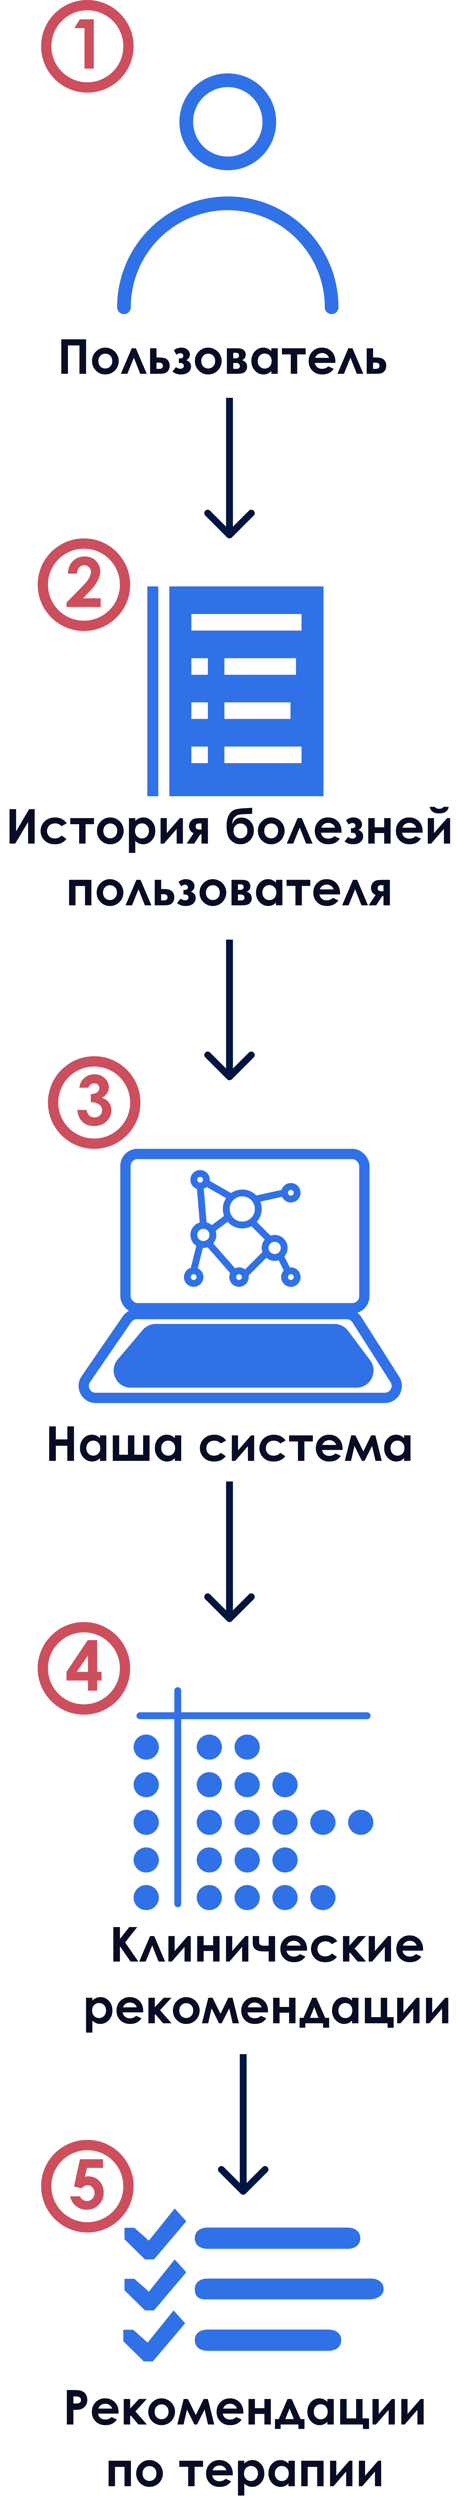 <svg width="134" height="729" viewBox="0 0 134 729" fill="none" xmlns="http://www.w3.org/2000/svg">
<rect x="36.622" y="336.5" width="69.748" height="44.983" rx="3.5" stroke="#3071E7" stroke-width="3"/>
<path d="M42.407 388.491C43.167 387.595 44.282 387.078 45.457 387.078H97.621C98.879 387.078 100.065 387.671 100.82 388.677L107.256 397.251C109.235 399.888 107.353 403.652 104.056 403.652H38.182C34.774 403.652 32.927 399.663 35.132 397.064L42.407 388.491Z" fill="#3071E7" stroke="#3071E7" stroke-width="2"/>
<path d="M37.068 384.709C37.721 383.76 38.799 383.193 39.95 383.193H101.224C102.42 383.193 103.534 383.805 104.177 384.814L115.276 402.257C116.759 404.587 115.085 407.636 112.324 407.636H27.945C25.126 407.636 23.463 404.473 25.062 402.151L37.068 384.709Z" stroke="#3071E7" stroke-width="3"/>
<path d="M58.371 372.406C58.371 373.421 57.548 374.244 56.533 374.244C55.519 374.244 54.696 373.421 54.696 372.406C54.696 371.391 55.519 370.568 56.533 370.568C57.548 370.568 58.371 371.391 58.371 372.406Z" stroke="#3071E7" stroke-width="2"/>
<circle cx="69.776" cy="372.406" r="1.838" stroke="#3071E7" stroke-width="2"/>
<circle cx="84.91" cy="372.406" r="1.838" stroke="#3071E7" stroke-width="2"/>
<path d="M60.263 344.029C60.263 345.044 59.44 345.867 58.425 345.867C57.41 345.867 56.588 345.044 56.588 344.029C56.588 343.014 57.41 342.191 58.425 342.191C59.44 342.191 60.263 343.014 60.263 344.029Z" stroke="#3071E7" stroke-width="2"/>
<path d="M86.748 347.813C86.748 348.828 85.925 349.65 84.91 349.65C83.895 349.65 83.073 348.828 83.073 347.813C83.073 346.798 83.895 345.975 84.91 345.975C85.925 345.975 86.748 346.798 86.748 347.813Z" stroke="#3071E7" stroke-width="2"/>
<path d="M62.155 360.109C62.155 361.647 60.909 362.893 59.371 362.893C57.834 362.893 56.588 361.647 56.588 360.109C56.588 358.572 57.834 357.326 59.371 357.326C60.909 357.326 62.155 358.572 62.155 360.109Z" stroke="#3071E7" stroke-width="2"/>
<circle cx="80.181" cy="363.893" r="2.784" stroke="#3071E7" stroke-width="2"/>
<path d="M75.397 352.542C75.397 355.124 73.304 357.217 70.722 357.217C68.14 357.217 66.047 355.124 66.047 352.542C66.047 349.96 68.14 347.867 70.722 347.867C73.304 347.867 75.397 349.96 75.397 352.542Z" stroke="#3071E7" stroke-width="2"/>
<path d="M83.019 347.813L74.505 349.704M73.56 356.326L78.289 361.055M82.073 366.731L83.965 370.514M71.668 371.46L77.343 365.785M56.533 370.514L58.425 362.947M61.263 362.947L67.884 370.514M58.425 345.921L59.371 357.272M62.209 358.217L65.992 355.38M60.317 344.975L66.938 348.759" stroke="#3071E7" stroke-width="2" stroke-linecap="round"/>
<path d="M25.799 317.18H23.172C23.309 316.118 23.689 315.266 24.314 314.621C25.187 313.723 26.284 313.273 27.605 313.273C28.784 313.273 29.77 313.648 30.564 314.396C31.365 315.145 31.766 316.034 31.766 317.062C31.766 317.701 31.59 318.283 31.238 318.811C30.893 319.338 30.389 319.764 29.725 320.09C30.597 320.35 31.277 320.806 31.766 321.457C32.26 322.102 32.508 322.863 32.508 323.742C32.508 325.031 32.033 326.125 31.082 327.023C30.131 327.915 28.921 328.361 27.449 328.361C26.056 328.361 24.92 327.941 24.041 327.102C23.162 326.255 22.68 325.106 22.596 323.654H25.301C25.418 324.396 25.675 324.95 26.072 325.314C26.476 325.673 26.984 325.852 27.596 325.852C28.234 325.852 28.761 325.646 29.178 325.236C29.601 324.826 29.812 324.325 29.812 323.732C29.812 323.081 29.529 322.531 28.963 322.082C28.396 321.633 27.579 321.402 26.512 321.389V319.045C27.169 318.993 27.658 318.892 27.977 318.742C28.302 318.586 28.553 318.374 28.729 318.107C28.911 317.84 29.002 317.557 29.002 317.258C29.002 316.867 28.865 316.545 28.592 316.291C28.318 316.031 27.96 315.9 27.518 315.9C27.127 315.9 26.772 316.021 26.453 316.262C26.134 316.496 25.916 316.802 25.799 317.18Z" fill="#CD4E5C"/>
<circle cx="27.5" cy="321.5" r="12" stroke="#CD4E5C" stroke-width="3"/>
<path d="M14.356 415.944H16.298V419.738H19.661V415.944H21.596V426H19.661V421.591H16.298V426H14.356V415.944ZM29.184 418.562H31.043V426H29.184V425.214C28.819 425.56 28.452 425.811 28.083 425.966C27.718 426.116 27.322 426.191 26.894 426.191C25.932 426.191 25.1 425.82 24.398 425.077C23.697 424.33 23.346 423.402 23.346 422.295C23.346 421.146 23.685 420.205 24.364 419.472C25.043 418.738 25.868 418.371 26.839 418.371C27.285 418.371 27.705 418.455 28.097 418.624C28.489 418.793 28.851 419.046 29.184 419.383V418.562ZM27.222 420.094C26.643 420.094 26.162 420.299 25.779 420.709C25.396 421.115 25.205 421.636 25.205 422.274C25.205 422.917 25.399 423.446 25.786 423.86C26.178 424.275 26.659 424.482 27.229 424.482C27.816 424.482 28.304 424.28 28.691 423.874C29.079 423.464 29.273 422.928 29.273 422.268C29.273 421.62 29.079 421.096 28.691 420.695C28.304 420.294 27.814 420.094 27.222 420.094ZM43.655 426H32.923V418.562H34.796V424.209H37.352V418.562H39.226V424.209H41.789V418.562H43.655V426ZM51.045 418.562H52.904V426H51.045V425.214C50.68 425.56 50.313 425.811 49.944 425.966C49.58 426.116 49.183 426.191 48.755 426.191C47.793 426.191 46.962 425.82 46.26 425.077C45.558 424.33 45.207 423.402 45.207 422.295C45.207 421.146 45.547 420.205 46.226 419.472C46.905 418.738 47.73 418.371 48.7 418.371C49.147 418.371 49.566 418.455 49.958 418.624C50.35 418.793 50.712 419.046 51.045 419.383V418.562ZM49.083 420.094C48.504 420.094 48.023 420.299 47.641 420.709C47.258 421.115 47.066 421.636 47.066 422.274C47.066 422.917 47.26 423.446 47.648 423.86C48.039 424.275 48.52 424.482 49.09 424.482C49.678 424.482 50.165 424.28 50.553 423.874C50.94 423.464 51.134 422.928 51.134 422.268C51.134 421.62 50.94 421.096 50.553 420.695C50.165 420.294 49.675 420.094 49.083 420.094ZM65.995 420.066L64.443 420.921C64.152 420.616 63.862 420.404 63.575 420.285C63.293 420.167 62.96 420.107 62.577 420.107C61.88 420.107 61.315 420.317 60.882 420.736C60.453 421.151 60.239 421.684 60.239 422.336C60.239 422.969 60.447 423.487 60.861 423.888C61.276 424.289 61.821 424.489 62.495 424.489C63.329 424.489 63.978 424.204 64.443 423.635L65.913 424.64C65.116 425.674 63.99 426.191 62.536 426.191C61.228 426.191 60.203 425.804 59.46 425.029C58.722 424.255 58.352 423.348 58.352 422.309C58.352 421.589 58.533 420.925 58.893 420.319C59.253 419.713 59.754 419.237 60.397 418.891C61.044 418.544 61.766 418.371 62.563 418.371C63.302 418.371 63.965 418.519 64.553 418.815C65.141 419.107 65.621 419.524 65.995 420.066ZM68.668 426H67.677V418.562H69.495V422.931L73.303 418.562H74.198V426H72.38V421.721L68.668 426ZM83.372 420.066L81.82 420.921C81.529 420.616 81.239 420.404 80.952 420.285C80.67 420.167 80.337 420.107 79.954 420.107C79.257 420.107 78.692 420.317 78.259 420.736C77.83 421.151 77.616 421.684 77.616 422.336C77.616 422.969 77.824 423.487 78.238 423.888C78.653 424.289 79.198 424.489 79.872 424.489C80.706 424.489 81.356 424.204 81.82 423.635L83.29 424.64C82.493 425.674 81.367 426.191 79.913 426.191C78.605 426.191 77.58 425.804 76.837 425.029C76.099 424.255 75.73 423.348 75.73 422.309C75.73 421.589 75.909 420.925 76.269 420.319C76.63 419.713 77.131 419.237 77.773 418.891C78.421 418.544 79.143 418.371 79.94 418.371C80.679 418.371 81.342 418.519 81.93 418.815C82.518 419.107 82.998 419.524 83.372 420.066ZM84.397 418.562H91.329V420.34H88.861V426H86.988V420.34H84.397V418.562ZM100.004 422.821H94.009C94.095 423.35 94.326 423.771 94.699 424.086C95.078 424.396 95.558 424.551 96.142 424.551C96.839 424.551 97.438 424.307 97.939 423.819L99.512 424.558C99.12 425.114 98.65 425.526 98.103 425.795C97.557 426.059 96.907 426.191 96.155 426.191C94.989 426.191 94.038 425.825 93.305 425.091C92.571 424.353 92.204 423.43 92.204 422.322C92.204 421.188 92.569 420.246 93.298 419.499C94.032 418.747 94.95 418.371 96.053 418.371C97.224 418.371 98.176 418.747 98.91 419.499C99.644 420.246 100.011 421.235 100.011 422.466L100.004 422.821ZM98.131 421.352C98.008 420.937 97.764 420.6 97.399 420.34C97.039 420.08 96.62 419.95 96.142 419.95C95.622 419.95 95.166 420.096 94.774 420.388C94.528 420.57 94.3 420.891 94.091 421.352H98.131ZM106.074 423.252L108.357 418.562H109.588L111.447 426H109.622L108.631 421.639L106.416 426H105.65L103.483 421.639L102.485 426H100.667L102.526 418.562H103.757L106.074 423.252ZM117.982 418.562H119.842V426H117.982V425.214C117.618 425.56 117.251 425.811 116.882 425.966C116.517 426.116 116.121 426.191 115.692 426.191C114.731 426.191 113.899 425.82 113.197 425.077C112.495 424.33 112.145 423.402 112.145 422.295C112.145 421.146 112.484 420.205 113.163 419.472C113.842 418.738 114.667 418.371 115.638 418.371C116.084 418.371 116.504 418.455 116.896 418.624C117.287 418.793 117.65 419.046 117.982 419.383V418.562ZM116.021 420.094C115.442 420.094 114.961 420.299 114.578 420.709C114.195 421.115 114.004 421.636 114.004 422.274C114.004 422.917 114.198 423.446 114.585 423.86C114.977 424.275 115.458 424.482 116.027 424.482C116.615 424.482 117.103 424.28 117.49 423.874C117.878 423.464 118.071 422.928 118.071 422.268C118.071 421.62 117.878 421.096 117.49 420.695C117.103 420.294 116.613 420.094 116.021 420.094Z" fill="#080C25"/>
<path d="M43 171H46.216V232.189H43V171ZM49.432 232.189V171H94.454V232.189H49.432ZM55.864 179.051V183.882H88.023V179.051H55.864ZM55.864 191.933V196.764H60.688V191.933H55.864ZM65.511 191.933V196.764H86.415V191.933H65.511ZM55.864 204.815V209.646H60.688V204.815H55.864ZM65.511 204.815V209.646H84.807V204.815H65.511ZM55.864 217.697V222.528H60.688V217.697H55.864ZM65.511 217.697V222.528H88.023V217.697H65.511Z" fill="#3071E7"/>
<path d="M22.486 167.264H19.82C19.892 165.714 20.377 164.497 21.275 163.611C22.18 162.719 23.339 162.273 24.752 162.273C25.624 162.273 26.393 162.459 27.057 162.83C27.727 163.195 28.261 163.725 28.658 164.422C29.062 165.112 29.264 165.815 29.264 166.531C29.264 167.384 29.02 168.302 28.531 169.285C28.049 170.268 27.164 171.43 25.875 172.771L24.264 174.471H29.381V177H19.43V175.691L23.873 171.16C24.947 170.073 25.66 169.201 26.012 168.543C26.37 167.879 26.549 167.28 26.549 166.746C26.549 166.193 26.363 165.737 25.992 165.379C25.628 165.014 25.156 164.832 24.576 164.832C23.99 164.832 23.502 165.05 23.111 165.486C22.721 165.923 22.512 166.515 22.486 167.264Z" fill="#CD4E5C"/>
<circle cx="24.5" cy="170.5" r="12" stroke="#CD4E5C" stroke-width="3"/>
<path d="M10.118 235.944V246H8.204V239.704L4.451 246H2.783V235.944H4.697V242.445L8.505 235.944H10.118ZM19.49 240.066L17.939 240.921C17.647 240.616 17.357 240.404 17.07 240.285C16.788 240.167 16.455 240.107 16.072 240.107C15.375 240.107 14.81 240.317 14.377 240.736C13.949 241.151 13.734 241.684 13.734 242.336C13.734 242.969 13.942 243.487 14.356 243.888C14.771 244.289 15.316 244.489 15.99 244.489C16.824 244.489 17.474 244.204 17.939 243.635L19.408 244.64C18.611 245.674 17.485 246.191 16.031 246.191C14.723 246.191 13.698 245.804 12.955 245.029C12.217 244.255 11.848 243.348 11.848 242.309C11.848 241.589 12.028 240.925 12.388 240.319C12.748 239.713 13.249 239.237 13.892 238.891C14.539 238.544 15.261 238.371 16.059 238.371C16.797 238.371 17.46 238.519 18.048 238.815C18.636 239.107 19.116 239.524 19.49 240.066ZM20.516 238.562H27.447V240.34H24.98V246H23.106V240.34H20.516V238.562ZM32.164 238.371C32.866 238.371 33.524 238.547 34.14 238.897C34.759 239.248 35.242 239.725 35.589 240.326C35.935 240.928 36.108 241.577 36.108 242.274C36.108 242.976 35.933 243.632 35.582 244.243C35.236 244.854 34.762 245.332 34.16 245.679C33.559 246.021 32.895 246.191 32.171 246.191C31.105 246.191 30.193 245.813 29.436 245.057C28.685 244.296 28.309 243.373 28.309 242.288C28.309 241.126 28.735 240.158 29.587 239.383C30.334 238.708 31.193 238.371 32.164 238.371ZM32.191 240.128C31.613 240.128 31.13 240.331 30.742 240.736C30.359 241.137 30.168 241.652 30.168 242.281C30.168 242.928 30.357 243.452 30.735 243.854C31.118 244.255 31.601 244.455 32.185 244.455C32.768 244.455 33.253 244.252 33.641 243.847C34.028 243.441 34.222 242.919 34.222 242.281C34.222 241.643 34.03 241.126 33.648 240.729C33.269 240.328 32.784 240.128 32.191 240.128ZM39.492 238.562V239.383C39.829 239.046 40.194 238.793 40.586 238.624C40.978 238.455 41.397 238.371 41.844 238.371C42.815 238.371 43.639 238.738 44.318 239.472C44.997 240.205 45.337 241.146 45.337 242.295C45.337 243.402 44.986 244.33 44.284 245.077C43.582 245.82 42.751 246.191 41.789 246.191C41.361 246.191 40.962 246.116 40.593 245.966C40.224 245.811 39.857 245.56 39.492 245.214V248.721H37.64V238.562H39.492ZM41.454 240.094C40.866 240.094 40.379 240.294 39.991 240.695C39.604 241.096 39.41 241.62 39.41 242.268C39.41 242.928 39.604 243.464 39.991 243.874C40.379 244.28 40.866 244.482 41.454 244.482C42.024 244.482 42.502 244.275 42.89 243.86C43.282 243.446 43.477 242.917 43.477 242.274C43.477 241.636 43.286 241.115 42.903 240.709C42.52 240.299 42.037 240.094 41.454 240.094ZM47.866 246H46.875V238.562H48.693V242.931L52.501 238.562H53.397V246H51.578V241.721L47.866 246ZM56.555 242.951C56.154 242.819 55.823 242.571 55.563 242.206C55.308 241.837 55.181 241.422 55.181 240.962C55.181 240.41 55.338 239.927 55.652 239.513C55.967 239.098 56.34 238.836 56.773 238.727C57.211 238.617 57.892 238.562 58.817 238.562H60.704V246H58.831V243.307H58.469L56.698 246H54.49L56.555 242.951ZM58.831 241.905V240.121H58.182C57.475 240.121 57.122 240.417 57.122 241.01C57.122 241.607 57.516 241.905 58.305 241.905H58.831ZM73.624 235.534V237.298C73.091 237.357 72.574 237.389 72.072 237.394C71.161 237.403 70.475 237.444 70.015 237.517C69.554 237.585 69.149 237.749 68.798 238.009C68.447 238.264 68.199 238.56 68.053 238.897C67.907 239.23 67.818 239.711 67.786 240.34C68.324 239.05 69.247 238.405 70.555 238.405C71.516 238.405 72.348 238.758 73.05 239.465C73.756 240.167 74.109 241.074 74.109 242.186C74.109 243.334 73.731 244.289 72.975 245.05C72.218 245.811 71.284 246.191 70.172 246.191C69.265 246.191 68.465 245.913 67.772 245.357C67.084 244.801 66.642 244.141 66.446 243.375C66.25 242.605 66.152 241.785 66.152 240.914C66.152 239.798 66.291 238.891 66.569 238.193C66.847 237.492 67.212 236.965 67.663 236.614C68.119 236.263 68.645 236.029 69.242 235.91C69.839 235.792 70.716 235.707 71.874 235.657C72.658 235.621 73.241 235.58 73.624 235.534ZM72.223 242.281C72.223 241.661 72.036 241.149 71.662 240.743C71.293 240.333 70.803 240.128 70.192 240.128C69.609 240.128 69.126 240.333 68.743 240.743C68.36 241.153 68.169 241.666 68.169 242.281C68.169 242.928 68.358 243.452 68.736 243.854C69.119 244.25 69.602 244.448 70.186 244.448C70.76 244.448 71.243 244.25 71.635 243.854C72.027 243.452 72.223 242.928 72.223 242.281ZM79.141 238.371C79.842 238.371 80.501 238.547 81.116 238.897C81.736 239.248 82.219 239.725 82.565 240.326C82.912 240.928 83.085 241.577 83.085 242.274C83.085 242.976 82.909 243.632 82.559 244.243C82.212 244.854 81.738 245.332 81.137 245.679C80.535 246.021 79.872 246.191 79.147 246.191C78.081 246.191 77.17 245.813 76.413 245.057C75.661 244.296 75.285 243.373 75.285 242.288C75.285 241.126 75.711 240.158 76.564 239.383C77.311 238.708 78.17 238.371 79.141 238.371ZM79.168 240.128C78.589 240.128 78.106 240.331 77.719 240.736C77.336 241.137 77.144 241.652 77.144 242.281C77.144 242.928 77.334 243.452 77.712 243.854C78.095 244.255 78.578 244.455 79.161 244.455C79.745 244.455 80.23 244.252 80.617 243.847C81.005 243.441 81.198 242.919 81.198 242.281C81.198 241.643 81.007 241.126 80.624 240.729C80.246 240.328 79.76 240.128 79.168 240.128ZM91.261 246H89.36L87.501 241.304L85.607 246H83.714L86.886 238.562H88.089L91.261 246ZM99.696 242.821H93.701C93.788 243.35 94.018 243.771 94.392 244.086C94.77 244.396 95.251 244.551 95.834 244.551C96.531 244.551 97.13 244.307 97.632 243.819L99.204 244.558C98.812 245.114 98.343 245.526 97.796 245.795C97.249 246.059 96.6 246.191 95.848 246.191C94.681 246.191 93.731 245.825 92.997 245.091C92.263 244.353 91.897 243.43 91.897 242.322C91.897 241.188 92.261 240.246 92.99 239.499C93.724 238.747 94.642 238.371 95.745 238.371C96.916 238.371 97.869 238.747 98.603 239.499C99.336 240.246 99.703 241.235 99.703 242.466L99.696 242.821ZM97.823 241.352C97.7 240.937 97.456 240.6 97.092 240.34C96.732 240.08 96.312 239.95 95.834 239.95C95.314 239.95 94.859 240.096 94.467 240.388C94.221 240.57 93.993 240.891 93.783 241.352H97.823ZM102.458 242.849V241.516H102.827C103.078 241.516 103.297 241.456 103.483 241.338C103.67 241.219 103.764 241.028 103.764 240.764C103.764 240.536 103.679 240.349 103.511 240.203C103.347 240.053 103.144 239.978 102.902 239.978C102.597 239.978 102.214 240.126 101.754 240.422L101.016 239.137C101.658 238.626 102.374 238.371 103.162 238.371C103.887 238.371 104.486 238.56 104.96 238.938C105.438 239.312 105.678 239.818 105.678 240.456C105.678 241.103 105.331 241.627 104.639 242.028C105.564 242.37 106.026 242.988 106.026 243.881C106.026 244.546 105.767 245.098 105.247 245.535C104.728 245.973 104.01 246.191 103.094 246.191C102.087 246.191 101.255 245.909 100.599 245.344L101.631 244.045C102.073 244.373 102.492 244.537 102.889 244.537C103.208 244.537 103.461 244.462 103.647 244.312C103.834 244.157 103.928 243.958 103.928 243.717C103.928 243.484 103.839 243.282 103.661 243.108C103.488 242.935 103.249 242.849 102.943 242.849H102.458ZM109.383 241.242H112.158V238.562H114.031V246H112.158V242.917H109.383V246H107.51V238.562H109.383V241.242ZM123.376 242.821H117.381C117.467 243.35 117.698 243.771 118.071 244.086C118.45 244.396 118.93 244.551 119.514 244.551C120.211 244.551 120.81 244.307 121.312 243.819L122.884 244.558C122.492 245.114 122.022 245.526 121.476 245.795C120.929 246.059 120.279 246.191 119.527 246.191C118.361 246.191 117.41 245.825 116.677 245.091C115.943 244.353 115.576 243.43 115.576 242.322C115.576 241.188 115.941 240.246 116.67 239.499C117.404 238.747 118.322 238.371 119.425 238.371C120.596 238.371 121.549 238.747 122.282 239.499C123.016 240.246 123.383 241.235 123.383 242.466L123.376 242.821ZM121.503 241.352C121.38 240.937 121.136 240.6 120.771 240.34C120.411 240.08 119.992 239.95 119.514 239.95C118.994 239.95 118.538 240.096 118.146 240.388C117.9 240.57 117.673 240.891 117.463 241.352H121.503ZM125.878 246H124.887V238.562H126.705V242.931L130.513 238.562H131.408V246H129.59V241.721L125.878 246ZM125.434 235.281H126.944C127.063 235.468 127.227 235.609 127.437 235.705C127.651 235.796 127.91 235.842 128.216 235.842C128.526 235.842 128.806 235.787 129.057 235.678C129.221 235.605 129.364 235.473 129.487 235.281H130.998C130.911 235.86 130.633 236.325 130.164 236.676C129.699 237.027 129.048 237.202 128.209 237.202C127.644 237.202 127.17 237.125 126.787 236.97C126.409 236.81 126.104 236.585 125.871 236.293C125.639 236.001 125.493 235.664 125.434 235.281ZM22.04 264H20.167V256.562H26.689V264H24.815V258.36H22.04V264ZM32.075 256.371C32.777 256.371 33.435 256.547 34.051 256.897C34.671 257.248 35.154 257.725 35.5 258.326C35.846 258.928 36.02 259.577 36.02 260.274C36.02 260.976 35.844 261.632 35.493 262.243C35.147 262.854 34.673 263.332 34.071 263.679C33.47 264.021 32.807 264.191 32.082 264.191C31.016 264.191 30.104 263.813 29.348 263.057C28.596 262.296 28.22 261.373 28.22 260.288C28.22 259.126 28.646 258.158 29.498 257.383C30.245 256.708 31.105 256.371 32.075 256.371ZM32.102 258.128C31.524 258.128 31.041 258.331 30.653 258.736C30.27 259.137 30.079 259.652 30.079 260.281C30.079 260.928 30.268 261.452 30.646 261.854C31.029 262.255 31.512 262.455 32.096 262.455C32.679 262.455 33.164 262.252 33.552 261.847C33.939 261.441 34.133 260.919 34.133 260.281C34.133 259.643 33.941 259.126 33.559 258.729C33.18 258.328 32.695 258.128 32.102 258.128ZM44.195 264H42.295L40.435 259.304L38.542 264H36.648L39.82 256.562H41.023L44.195 264ZM47.046 259.242H47.6C48.379 259.242 48.976 259.304 49.391 259.427C49.81 259.545 50.163 259.796 50.45 260.179C50.737 260.562 50.881 261.042 50.881 261.621C50.881 262.195 50.751 262.674 50.491 263.057C50.231 263.435 49.899 263.688 49.493 263.815C49.092 263.938 48.527 264 47.798 264H45.173V256.562H47.046V259.242ZM47.046 262.564H47.613C47.95 262.564 48.194 262.542 48.345 262.496C48.495 262.446 48.627 262.353 48.741 262.216C48.855 262.079 48.912 261.913 48.912 261.717C48.912 261.079 48.547 260.76 47.818 260.76H47.046V262.564ZM53.56 260.849V259.516H53.93C54.18 259.516 54.399 259.456 54.586 259.338C54.773 259.219 54.866 259.028 54.866 258.764C54.866 258.536 54.782 258.349 54.613 258.203C54.449 258.053 54.246 257.978 54.005 257.978C53.7 257.978 53.317 258.126 52.856 258.422L52.118 257.137C52.761 256.626 53.476 256.371 54.265 256.371C54.989 256.371 55.589 256.56 56.062 256.938C56.541 257.312 56.78 257.818 56.78 258.456C56.78 259.103 56.434 259.627 55.741 260.028C56.666 260.37 57.129 260.988 57.129 261.881C57.129 262.546 56.869 263.098 56.35 263.535C55.83 263.973 55.112 264.191 54.196 264.191C53.189 264.191 52.357 263.909 51.701 263.344L52.733 262.045C53.175 262.373 53.595 262.537 53.991 262.537C54.31 262.537 54.563 262.462 54.75 262.312C54.937 262.157 55.03 261.958 55.03 261.717C55.03 261.484 54.941 261.282 54.764 261.108C54.59 260.935 54.351 260.849 54.046 260.849H53.56ZM62.112 256.371C62.814 256.371 63.473 256.547 64.088 256.897C64.708 257.248 65.191 257.725 65.537 258.326C65.883 258.928 66.057 259.577 66.057 260.274C66.057 260.976 65.881 261.632 65.53 262.243C65.184 262.854 64.71 263.332 64.108 263.679C63.507 264.021 62.844 264.191 62.119 264.191C61.053 264.191 60.141 263.813 59.385 263.057C58.633 262.296 58.257 261.373 58.257 260.288C58.257 259.126 58.683 258.158 59.535 257.383C60.283 256.708 61.142 256.371 62.112 256.371ZM62.14 258.128C61.561 258.128 61.078 258.331 60.69 258.736C60.308 259.137 60.116 259.652 60.116 260.281C60.116 260.928 60.305 261.452 60.684 261.854C61.066 262.255 61.55 262.455 62.133 262.455C62.716 262.455 63.202 262.252 63.589 261.847C63.976 261.441 64.17 260.919 64.17 260.281C64.17 259.643 63.978 259.126 63.596 258.729C63.217 258.328 62.732 258.128 62.14 258.128ZM67.588 264V256.562H70.575C71.555 256.562 72.22 256.756 72.571 257.144C72.922 257.526 73.098 257.962 73.098 258.449C73.098 259.174 72.738 259.696 72.018 260.015C73.002 260.352 73.494 260.988 73.494 261.922C73.494 262.428 73.364 262.847 73.105 263.18C72.845 263.508 72.514 263.727 72.113 263.836C71.717 263.945 71.161 264 70.445 264H67.588ZM69.461 259.488H70.179C70.484 259.488 70.719 259.413 70.883 259.263C71.051 259.108 71.136 258.937 71.136 258.75C71.136 258.472 71.056 258.256 70.897 258.101C70.737 257.946 70.548 257.868 70.329 257.868L70.09 257.875H69.461V259.488ZM69.461 262.564H70.397C70.762 262.564 71.017 262.48 71.163 262.312C71.314 262.138 71.389 261.97 71.389 261.806C71.389 261.564 71.304 261.343 71.136 261.143C70.972 260.942 70.673 260.842 70.24 260.842H69.461V262.564ZM80.576 256.562H82.436V264H80.576V263.214C80.212 263.56 79.845 263.811 79.476 263.966C79.111 264.116 78.715 264.191 78.286 264.191C77.325 264.191 76.493 263.82 75.791 263.077C75.089 262.33 74.738 261.402 74.738 260.295C74.738 259.146 75.078 258.205 75.757 257.472C76.436 256.738 77.261 256.371 78.231 256.371C78.678 256.371 79.097 256.455 79.489 256.624C79.881 256.793 80.243 257.046 80.576 257.383V256.562ZM78.614 258.094C78.035 258.094 77.555 258.299 77.172 258.709C76.789 259.115 76.598 259.636 76.598 260.274C76.598 260.917 76.791 261.446 77.179 261.86C77.571 262.275 78.051 262.482 78.621 262.482C79.209 262.482 79.697 262.28 80.084 261.874C80.471 261.464 80.665 260.928 80.665 260.268C80.665 259.62 80.471 259.096 80.084 258.695C79.697 258.294 79.207 258.094 78.614 258.094ZM83.659 256.562H90.591V258.34H88.123V264H86.25V258.34H83.659V256.562ZM99.266 260.821H93.27C93.357 261.35 93.587 261.771 93.961 262.086C94.339 262.396 94.82 262.551 95.403 262.551C96.101 262.551 96.7 262.307 97.201 261.819L98.773 262.558C98.382 263.114 97.912 263.526 97.365 263.795C96.818 264.059 96.169 264.191 95.417 264.191C94.25 264.191 93.3 263.825 92.566 263.091C91.833 262.353 91.466 261.43 91.466 260.322C91.466 259.188 91.83 258.246 92.56 257.499C93.293 256.747 94.212 256.371 95.314 256.371C96.486 256.371 97.438 256.747 98.172 257.499C98.906 258.246 99.272 259.235 99.272 260.466L99.266 260.821ZM97.393 259.352C97.269 258.937 97.026 258.6 96.661 258.34C96.301 258.08 95.882 257.95 95.403 257.95C94.884 257.95 94.428 258.096 94.036 258.388C93.79 258.57 93.562 258.891 93.353 259.352H97.393ZM107.428 264H105.527L103.668 259.304L101.774 264H99.881L103.053 256.562H104.256L107.428 264ZM109.677 260.951C109.276 260.819 108.945 260.571 108.686 260.206C108.43 259.837 108.303 259.422 108.303 258.962C108.303 258.41 108.46 257.927 108.774 257.513C109.089 257.098 109.463 256.836 109.896 256.727C110.333 256.617 111.014 256.562 111.939 256.562H113.826V264H111.953V261.307H111.591L109.82 264H107.612L109.677 260.951ZM111.953 259.905V258.121H111.304C110.597 258.121 110.244 258.417 110.244 259.01C110.244 259.607 110.638 259.905 111.427 259.905H111.953Z" fill="#080C25"/>
<ellipse cx="42.684" cy="509.457" rx="3.684" ry="3.657" fill="#3071E7"/>
<ellipse cx="42.684" cy="520.429" rx="3.684" ry="3.657" fill="#3071E7"/>
<ellipse cx="42.684" cy="531.4" rx="3.684" ry="3.657" fill="#3071E7"/>
<ellipse cx="42.684" cy="542.371" rx="3.684" ry="3.657" fill="#3071E7"/>
<ellipse cx="42.684" cy="553.343" rx="3.684" ry="3.657" fill="#3071E7"/>
<ellipse cx="61.105" cy="520.429" rx="3.684" ry="3.657" fill="#3071E7"/>
<ellipse cx="61.105" cy="542.371" rx="3.684" ry="3.657" fill="#3071E7"/>
<ellipse cx="72.158" cy="520.429" rx="3.684" ry="3.657" fill="#3071E7"/>
<ellipse cx="72.158" cy="542.371" rx="3.684" ry="3.657" fill="#3071E7"/>
<ellipse cx="83.211" cy="542.371" rx="3.684" ry="3.657" fill="#3071E7"/>
<ellipse cx="83.211" cy="520.429" rx="3.684" ry="3.657" fill="#3071E7"/>
<ellipse cx="61.105" cy="531.4" rx="3.684" ry="3.657" fill="#3071E7"/>
<ellipse cx="61.105" cy="553.343" rx="3.684" ry="3.657" fill="#3071E7"/>
<ellipse cx="72.158" cy="531.4" rx="3.684" ry="3.657" fill="#3071E7"/>
<ellipse cx="72.158" cy="553.343" rx="3.684" ry="3.657" fill="#3071E7"/>
<ellipse cx="94.263" cy="553.343" rx="3.684" ry="3.657" fill="#3071E7"/>
<ellipse cx="83.211" cy="531.4" rx="3.684" ry="3.657" fill="#3071E7"/>
<ellipse cx="83.211" cy="553.343" rx="3.684" ry="3.657" fill="#3071E7"/>
<ellipse cx="94.263" cy="531.4" rx="3.684" ry="3.657" fill="#3071E7"/>
<ellipse cx="105.316" cy="531.4" rx="3.684" ry="3.657" fill="#3071E7"/>
<ellipse cx="61.105" cy="509.457" rx="3.684" ry="3.657" fill="#3071E7"/>
<ellipse cx="72.158" cy="509.457" rx="3.684" ry="3.657" fill="#3071E7"/>
<path d="M40.842 500.314H107.158" stroke="#3071E7" stroke-width="2" stroke-linecap="round"/>
<path d="M51.895 493V555.171" stroke="#3071E7" stroke-width="2" stroke-linecap="round"/>
<path d="M25.621 478.273H28.355V487.521H29.635V490.051H28.355V493H25.68V490.051H19.41V487.521L25.621 478.273ZM25.68 487.521V482.707L22.398 487.521H25.68Z" fill="#CD4E5C"/>
<circle cx="24.5" cy="486.5" r="12" stroke="#CD4E5C" stroke-width="3"/>
<path d="M33.081 561.944H35.016V565.403L37.743 561.944H40.047L36.533 566.429L40.389 572H38.119L35.016 567.536V572H33.081V561.944ZM48.188 572H46.288L44.429 567.304L42.535 572H40.642L43.813 564.562H45.017L48.188 572ZM50.157 572H49.166V564.562H50.984V568.931L54.792 564.562H55.688V572H53.869V567.721L50.157 572ZM59.447 567.242H62.223V564.562H64.096V572H62.223V568.917H59.447V572H57.574V564.562H59.447V567.242ZM66.974 572H65.982V564.562H67.801V568.931L71.608 564.562H72.504V572H70.686V567.721L66.974 572ZM78.431 569.047H76.934C75.922 569.047 75.143 568.853 74.596 568.466C74.053 568.074 73.782 567.431 73.782 566.538V564.562H75.655V566.395C75.655 567.046 76.091 567.372 76.961 567.372L77.686 567.365H78.431V564.562H80.304V572H78.431V569.047ZM89.642 568.821H83.647C83.733 569.35 83.963 569.771 84.337 570.086C84.715 570.396 85.196 570.551 85.779 570.551C86.477 570.551 87.076 570.307 87.577 569.819L89.149 570.558C88.757 571.114 88.288 571.526 87.741 571.795C87.194 572.059 86.545 572.191 85.793 572.191C84.626 572.191 83.676 571.825 82.942 571.091C82.209 570.353 81.842 569.43 81.842 568.322C81.842 567.188 82.206 566.246 82.936 565.499C83.669 564.747 84.588 564.371 85.69 564.371C86.862 564.371 87.814 564.747 88.548 565.499C89.282 566.246 89.648 567.235 89.648 568.466L89.642 568.821ZM87.769 567.352C87.645 566.937 87.402 566.6 87.037 566.34C86.677 566.08 86.258 565.95 85.779 565.95C85.26 565.95 84.804 566.096 84.412 566.388C84.166 566.57 83.938 566.891 83.728 567.352H87.769ZM98.439 566.066L96.888 566.921C96.596 566.616 96.307 566.404 96.019 566.285C95.737 566.167 95.404 566.107 95.022 566.107C94.324 566.107 93.759 566.317 93.326 566.736C92.898 567.151 92.684 567.684 92.684 568.336C92.684 568.969 92.891 569.487 93.306 569.888C93.72 570.289 94.265 570.489 94.939 570.489C95.773 570.489 96.423 570.204 96.888 569.635L98.357 570.64C97.56 571.674 96.434 572.191 94.981 572.191C93.672 572.191 92.647 571.804 91.904 571.029C91.166 570.255 90.797 569.348 90.797 568.309C90.797 567.589 90.977 566.925 91.337 566.319C91.697 565.713 92.198 565.237 92.841 564.891C93.488 564.544 94.21 564.371 95.008 564.371C95.746 564.371 96.409 564.519 96.997 564.815C97.585 565.107 98.066 565.524 98.439 566.066ZM100.128 564.562H101.994V567.345L104.564 564.562H106.841L103.525 568.186L106.882 572H104.407L102.192 569.375L101.994 569.607V572H100.128V564.562ZM108.632 572H107.641V564.562H109.459V568.931L113.267 564.562H114.162V572H112.344V567.721L108.632 572ZM123.507 568.821H117.512C117.598 569.35 117.828 569.771 118.202 570.086C118.58 570.396 119.061 570.551 119.645 570.551C120.342 570.551 120.941 570.307 121.442 569.819L123.015 570.558C122.623 571.114 122.153 571.526 121.606 571.795C121.06 572.059 120.41 572.191 119.658 572.191C118.492 572.191 117.541 571.825 116.808 571.091C116.074 570.353 115.707 569.43 115.707 568.322C115.707 567.188 116.072 566.246 116.801 565.499C117.535 564.747 118.453 564.371 119.556 564.371C120.727 564.371 121.679 564.747 122.413 565.499C123.147 566.246 123.514 567.235 123.514 568.466L123.507 568.821ZM121.634 567.352C121.511 566.937 121.267 566.6 120.902 566.34C120.542 566.08 120.123 565.95 119.645 565.95C119.125 565.95 118.669 566.096 118.277 566.388C118.031 566.57 117.803 566.891 117.594 567.352H121.634ZM26.97 582.562V583.383C27.307 583.046 27.672 582.793 28.064 582.624C28.455 582.455 28.875 582.371 29.321 582.371C30.292 582.371 31.117 582.738 31.796 583.472C32.475 584.205 32.815 585.146 32.815 586.295C32.815 587.402 32.464 588.33 31.762 589.077C31.06 589.82 30.228 590.191 29.267 590.191C28.838 590.191 28.439 590.116 28.07 589.966C27.701 589.811 27.334 589.56 26.97 589.214V592.721H25.117V582.562H26.97ZM28.932 584.094C28.344 584.094 27.856 584.294 27.469 584.695C27.081 585.096 26.888 585.62 26.888 586.268C26.888 586.928 27.081 587.464 27.469 587.874C27.856 588.28 28.344 588.482 28.932 588.482C29.501 588.482 29.98 588.275 30.367 587.86C30.759 587.446 30.955 586.917 30.955 586.274C30.955 585.636 30.764 585.115 30.381 584.709C29.998 584.299 29.515 584.094 28.932 584.094ZM41.81 586.821H35.815C35.902 587.35 36.132 587.771 36.506 588.086C36.884 588.396 37.365 588.551 37.948 588.551C38.645 588.551 39.245 588.307 39.746 587.819L41.318 588.558C40.926 589.114 40.457 589.526 39.91 589.795C39.363 590.059 38.714 590.191 37.962 590.191C36.795 590.191 35.845 589.825 35.111 589.091C34.378 588.353 34.011 587.43 34.011 586.322C34.011 585.188 34.375 584.246 35.105 583.499C35.838 582.747 36.757 582.371 37.859 582.371C39.031 582.371 39.983 582.747 40.717 583.499C41.45 584.246 41.817 585.235 41.817 586.466L41.81 586.821ZM39.938 585.352C39.815 584.937 39.571 584.6 39.206 584.34C38.846 584.08 38.427 583.95 37.948 583.95C37.429 583.95 36.973 584.096 36.581 584.388C36.335 584.57 36.107 584.891 35.898 585.352H39.938ZM43.328 582.562H45.194V585.345L47.765 582.562H50.041L46.726 586.186L50.082 590H47.607L45.393 587.375L45.194 587.607V590H43.328V582.562ZM54.341 582.371C55.043 582.371 55.701 582.547 56.316 582.897C56.936 583.248 57.419 583.725 57.766 584.326C58.112 584.928 58.285 585.577 58.285 586.274C58.285 586.976 58.11 587.632 57.759 588.243C57.412 588.854 56.938 589.332 56.337 589.679C55.735 590.021 55.072 590.191 54.348 590.191C53.281 590.191 52.37 589.813 51.613 589.057C50.861 588.296 50.485 587.373 50.485 586.288C50.485 585.126 50.911 584.158 51.764 583.383C52.511 582.708 53.37 582.371 54.341 582.371ZM54.368 584.128C53.789 584.128 53.306 584.331 52.919 584.736C52.536 585.137 52.345 585.652 52.345 586.281C52.345 586.928 52.534 587.452 52.912 587.854C53.295 588.255 53.778 588.455 54.361 588.455C54.945 588.455 55.43 588.252 55.817 587.847C56.205 587.441 56.398 586.919 56.398 586.281C56.398 585.643 56.207 585.126 55.824 584.729C55.446 584.328 54.961 584.128 54.368 584.128ZM64.369 587.252L66.652 582.562H67.883L69.742 590H67.917L66.926 585.639L64.711 590H63.945L61.778 585.639L60.78 590H58.962L60.821 582.562H62.052L64.369 587.252ZM78.232 586.821H72.237C72.324 587.35 72.554 587.771 72.928 588.086C73.306 588.396 73.787 588.551 74.37 588.551C75.067 588.551 75.667 588.307 76.168 587.819L77.74 588.558C77.348 589.114 76.879 589.526 76.332 589.795C75.785 590.059 75.136 590.191 74.384 590.191C73.217 590.191 72.267 589.825 71.533 589.091C70.799 588.353 70.433 587.43 70.433 586.322C70.433 585.188 70.797 584.246 71.526 583.499C72.26 582.747 73.178 582.371 74.281 582.371C75.453 582.371 76.405 582.747 77.139 583.499C77.872 584.246 78.239 585.235 78.239 586.466L78.232 586.821ZM76.359 585.352C76.236 584.937 75.993 584.6 75.628 584.34C75.268 584.08 74.849 583.95 74.37 583.95C73.851 583.95 73.395 584.096 73.003 584.388C72.757 584.57 72.529 584.891 72.319 585.352H76.359ZM81.616 585.242H84.392V582.562H86.265V590H84.392V586.917H81.616V590H79.743V582.562H81.616V585.242ZM89.122 590V591.292H87.461V588.421H88.582L91.145 582.562H92.349L94.946 588.421H96.088V591.292H94.311V590H89.122ZM92.964 588.421L91.747 585.29L90.489 588.421H92.964ZM102.773 582.562H104.633V590H102.773V589.214C102.409 589.56 102.042 589.811 101.673 589.966C101.308 590.116 100.912 590.191 100.483 590.191C99.522 590.191 98.69 589.82 97.988 589.077C97.287 588.33 96.936 587.402 96.936 586.295C96.936 585.146 97.275 584.205 97.954 583.472C98.633 582.738 99.458 582.371 100.429 582.371C100.875 582.371 101.295 582.455 101.687 582.624C102.078 582.793 102.441 583.046 102.773 583.383V582.562ZM100.812 584.094C100.233 584.094 99.752 584.299 99.369 584.709C98.986 585.115 98.795 585.636 98.795 586.274C98.795 586.917 98.989 587.446 99.376 587.86C99.768 588.275 100.249 588.482 100.818 588.482C101.406 588.482 101.894 588.28 102.281 587.874C102.669 587.464 102.862 586.928 102.862 586.268C102.862 585.62 102.669 585.096 102.281 584.695C101.894 584.294 101.404 584.094 100.812 584.094ZM106.513 590V582.562H108.386V588.209H111.161V582.562H113.034V588.209H114.928V591.306H113.15V590H106.513ZM116.938 590H115.946V582.562H117.765V586.931L121.572 582.562H122.468V590H120.649V585.721L116.938 590ZM125.346 590H124.354V582.562H126.173V586.931L129.98 582.562H130.876V590H129.058V585.721L125.346 590Z" fill="#080C25"/>
<path d="M66.5 47.649C73.197 47.649 78.625 42.22 78.625 35.524C78.625 28.827 73.197 23.399 66.5 23.399C59.803 23.399 54.375 28.827 54.375 35.524C54.375 42.22 59.803 47.649 66.5 47.649Z" stroke="#3071E7" stroke-width="4" stroke-linecap="round" stroke-linejoin="round"/>
<path d="M36.188 89.601C36.188 81.562 39.381 73.852 45.066 68.167C50.751 62.482 58.461 59.289 66.5 59.289C74.539 59.289 82.249 62.482 87.934 68.167C93.619 73.852 96.812 81.562 96.812 89.601" stroke="#3071E7" stroke-width="4" stroke-linecap="round" stroke-linejoin="round"/>
<path d="M23.291 5.635H27.383V20H24.668V8.203H21.709L23.291 5.635Z" fill="#CD4E5C"/>
<circle cx="25.5" cy="13.5" r="12" stroke="#CD4E5C" stroke-width="3"/>
<path d="M17.894 98.944H25.133V109H23.198V100.735H19.835V109H17.894V98.944ZM30.718 101.371C31.42 101.371 32.078 101.547 32.693 101.897C33.313 102.248 33.796 102.725 34.143 103.326C34.489 103.928 34.662 104.577 34.662 105.274C34.662 105.976 34.487 106.632 34.136 107.243C33.789 107.854 33.315 108.332 32.714 108.679C32.112 109.021 31.449 109.191 30.725 109.191C29.658 109.191 28.747 108.813 27.99 108.057C27.238 107.296 26.862 106.373 26.862 105.288C26.862 104.126 27.288 103.158 28.141 102.383C28.888 101.708 29.747 101.371 30.718 101.371ZM30.745 103.128C30.166 103.128 29.683 103.331 29.296 103.736C28.913 104.137 28.722 104.652 28.722 105.281C28.722 105.928 28.911 106.452 29.289 106.854C29.672 107.255 30.155 107.455 30.738 107.455C31.322 107.455 31.807 107.252 32.194 106.847C32.582 106.441 32.775 105.919 32.775 105.281C32.775 104.643 32.584 104.126 32.201 103.729C31.823 103.328 31.338 103.128 30.745 103.128ZM42.838 109H40.938L39.078 104.304L37.185 109H35.291L38.463 101.562H39.666L42.838 109ZM45.688 104.242H46.242C47.022 104.242 47.618 104.304 48.033 104.427C48.453 104.545 48.806 104.796 49.093 105.179C49.38 105.562 49.523 106.042 49.523 106.621C49.523 107.195 49.394 107.674 49.134 108.057C48.874 108.435 48.541 108.688 48.136 108.815C47.735 108.938 47.17 109 46.44 109H43.815V101.562H45.688V104.242ZM45.688 107.564H46.256C46.593 107.564 46.837 107.542 46.987 107.496C47.138 107.446 47.27 107.353 47.384 107.216C47.498 107.079 47.555 106.913 47.555 106.717C47.555 106.079 47.19 105.76 46.461 105.76H45.688V107.564ZM52.203 105.849V104.516H52.572C52.823 104.516 53.042 104.456 53.228 104.338C53.415 104.219 53.509 104.028 53.509 103.764C53.509 103.536 53.425 103.349 53.256 103.203C53.092 103.053 52.889 102.978 52.648 102.978C52.342 102.978 51.959 103.126 51.499 103.422L50.761 102.137C51.403 101.626 52.119 101.371 52.907 101.371C53.632 101.371 54.231 101.56 54.705 101.938C55.184 102.312 55.423 102.818 55.423 103.456C55.423 104.103 55.077 104.627 54.384 105.028C55.309 105.37 55.772 105.988 55.772 106.881C55.772 107.546 55.512 108.098 54.992 108.535C54.473 108.973 53.755 109.191 52.839 109.191C51.832 109.191 51 108.909 50.344 108.344L51.376 107.045C51.818 107.373 52.237 107.537 52.634 107.537C52.953 107.537 53.206 107.462 53.393 107.312C53.579 107.157 53.673 106.958 53.673 106.717C53.673 106.484 53.584 106.282 53.406 106.108C53.233 105.935 52.994 105.849 52.688 105.849H52.203ZM60.755 101.371C61.457 101.371 62.115 101.547 62.73 101.897C63.35 102.248 63.833 102.725 64.18 103.326C64.526 103.928 64.699 104.577 64.699 105.274C64.699 105.976 64.524 106.632 64.173 107.243C63.827 107.854 63.352 108.332 62.751 108.679C62.149 109.021 61.486 109.191 60.762 109.191C59.695 109.191 58.784 108.813 58.027 108.057C57.275 107.296 56.899 106.373 56.899 105.288C56.899 104.126 57.325 103.158 58.178 102.383C58.925 101.708 59.784 101.371 60.755 101.371ZM60.782 103.128C60.203 103.128 59.72 103.331 59.333 103.736C58.95 104.137 58.759 104.652 58.759 105.281C58.759 105.928 58.948 106.452 59.326 106.854C59.709 107.255 60.192 107.455 60.775 107.455C61.359 107.455 61.844 107.252 62.231 106.847C62.619 106.441 62.812 105.919 62.812 105.281C62.812 104.643 62.621 104.126 62.238 103.729C61.86 103.328 61.375 103.128 60.782 103.128ZM66.231 109V101.562H69.218C70.198 101.562 70.863 101.756 71.214 102.144C71.565 102.526 71.74 102.962 71.74 103.449C71.74 104.174 71.38 104.696 70.66 105.015C71.644 105.352 72.137 105.988 72.137 106.922C72.137 107.428 72.007 107.847 71.747 108.18C71.487 108.508 71.157 108.727 70.756 108.836C70.359 108.945 69.803 109 69.088 109H66.231ZM68.103 104.488H68.821C69.127 104.488 69.361 104.413 69.525 104.263C69.694 104.108 69.778 103.937 69.778 103.75C69.778 103.472 69.699 103.256 69.539 103.101C69.38 102.946 69.19 102.868 68.972 102.868L68.732 102.875H68.103V104.488ZM68.103 107.564H69.04C69.405 107.564 69.66 107.48 69.806 107.312C69.956 107.138 70.031 106.97 70.031 106.806C70.031 106.564 69.947 106.343 69.778 106.143C69.614 105.942 69.316 105.842 68.883 105.842H68.103V107.564ZM79.219 101.562H81.078V109H79.219V108.214C78.854 108.56 78.487 108.811 78.118 108.966C77.754 109.116 77.357 109.191 76.929 109.191C75.967 109.191 75.135 108.82 74.434 108.077C73.732 107.33 73.381 106.402 73.381 105.295C73.381 104.146 73.72 103.205 74.399 102.472C75.079 101.738 75.903 101.371 76.874 101.371C77.321 101.371 77.74 101.455 78.132 101.624C78.524 101.793 78.886 102.046 79.219 102.383V101.562ZM77.257 103.094C76.678 103.094 76.197 103.299 75.814 103.709C75.432 104.115 75.24 104.636 75.24 105.274C75.24 105.917 75.434 106.446 75.821 106.86C76.213 107.275 76.694 107.482 77.264 107.482C77.852 107.482 78.339 107.28 78.727 106.874C79.114 106.464 79.308 105.928 79.308 105.268C79.308 104.62 79.114 104.096 78.727 103.695C78.339 103.294 77.849 103.094 77.257 103.094ZM82.302 101.562H89.233V103.34H86.766V109H84.893V103.34H82.302V101.562ZM97.908 105.821H91.913C92 106.35 92.23 106.771 92.603 107.086C92.982 107.396 93.463 107.551 94.046 107.551C94.743 107.551 95.342 107.307 95.844 106.819L97.416 107.558C97.024 108.114 96.555 108.526 96.008 108.795C95.461 109.059 94.811 109.191 94.06 109.191C92.893 109.191 91.943 108.825 91.209 108.091C90.475 107.353 90.108 106.43 90.108 105.322C90.108 104.188 90.473 103.246 91.202 102.499C91.936 101.747 92.854 101.371 93.957 101.371C95.128 101.371 96.081 101.747 96.814 102.499C97.548 103.246 97.915 104.235 97.915 105.466L97.908 105.821ZM96.035 104.352C95.912 103.937 95.668 103.6 95.304 103.34C94.944 103.08 94.524 102.95 94.046 102.95C93.526 102.95 93.071 103.096 92.679 103.388C92.433 103.57 92.205 103.891 91.995 104.352H96.035ZM106.07 109H104.17L102.311 104.304L100.417 109H98.523L101.695 101.562H102.898L106.07 109ZM108.921 104.242H109.475C110.254 104.242 110.851 104.304 111.266 104.427C111.685 104.545 112.038 104.796 112.325 105.179C112.612 105.562 112.756 106.042 112.756 106.621C112.756 107.195 112.626 107.674 112.366 108.057C112.106 108.435 111.774 108.688 111.368 108.815C110.967 108.938 110.402 109 109.673 109H107.048V101.562H108.921V104.242ZM108.921 107.564H109.488C109.826 107.564 110.069 107.542 110.22 107.496C110.37 107.446 110.502 107.353 110.616 107.216C110.73 107.079 110.787 106.913 110.787 106.717C110.787 106.079 110.423 105.76 109.693 105.76H108.921V107.564Z" fill="#080C25"/>
<path d="M60.581 649.576H101.468C103.521 649.576 105.185 650.62 105.185 652.673C105.185 654.726 103.521 655.771 101.468 655.771H60.581C58.528 655.771 56.864 654.726 56.864 652.673C56.864 650.62 58.528 649.576 60.581 649.576ZM60.581 664.444L108.283 664.444C110.336 664.444 112 665.489 112 667.542C112 669.595 109.73 670.51 107.677 670.51L59.975 670.51C57.922 670.51 56.864 669.594 56.864 667.542C56.864 665.489 58.528 664.444 60.581 664.444ZM60.581 679.312L95.893 679.312C97.945 679.312 99.61 680.357 99.61 682.41C99.61 684.463 97.945 685.507 95.893 685.507H60.581C58.528 685.507 56.864 684.463 56.864 682.41C56.864 680.357 58.528 679.312 60.581 679.312ZM38.878 679.372L43.114 683.109L50.668 673.737L54.046 677.474L44.613 688.605H41.995L36 682.715V679.372H38.878ZM39.218 664.504L43.454 668.241L51.008 658.868L54.386 662.605L44.953 673.737H42.335L36.34 667.847V664.504H39.218ZM39.218 649.636L43.454 653.373L51.008 644L54.386 647.737L44.953 658.868H42.335L36.34 652.978V649.636H39.218Z" fill="#3071E7"/>
<path d="M23.34 629.635H30.068V632.154H25.381L24.795 634.771C24.958 634.726 25.117 634.693 25.273 634.674C25.43 634.648 25.579 634.635 25.723 634.635C27.025 634.635 28.105 635.081 28.965 635.973C29.831 636.858 30.264 637.994 30.264 639.381C30.264 640.781 29.785 641.962 28.828 642.926C27.878 643.883 26.719 644.361 25.352 644.361C24.128 644.361 23.076 644.013 22.197 643.316C21.318 642.62 20.742 641.666 20.469 640.455H23.34C23.561 640.904 23.851 641.246 24.209 641.48C24.574 641.708 24.974 641.822 25.41 641.822C26.016 641.822 26.53 641.604 26.953 641.168C27.376 640.732 27.588 640.172 27.588 639.488C27.588 638.824 27.389 638.281 26.992 637.857C26.602 637.428 26.126 637.213 25.566 637.213C25.267 637.213 24.971 637.288 24.678 637.438C24.391 637.587 24.108 637.812 23.828 638.111L21.602 637.613L23.34 629.635Z" fill="#CD4E5C"/>
<circle cx="25.5" cy="637.5" r="12" stroke="#CD4E5C" stroke-width="3"/>
<path d="M19.513 696.944H21.543C22.641 696.944 23.432 697.047 23.915 697.252C24.403 697.452 24.785 697.781 25.064 698.236C25.346 698.688 25.487 699.23 25.487 699.863C25.487 700.565 25.303 701.148 24.934 701.613C24.569 702.078 24.072 702.402 23.443 702.584C23.074 702.689 22.402 702.741 21.427 702.741V707H19.513V696.944ZM21.427 700.875H22.035C22.514 700.875 22.846 700.841 23.033 700.772C23.22 700.704 23.366 700.592 23.471 700.438C23.58 700.278 23.635 700.087 23.635 699.863C23.635 699.476 23.484 699.193 23.184 699.016C22.965 698.883 22.559 698.817 21.967 698.817H21.427V700.875ZM34.613 703.821H28.618C28.705 704.35 28.935 704.771 29.309 705.086C29.687 705.396 30.168 705.551 30.751 705.551C31.448 705.551 32.047 705.307 32.549 704.819L34.121 705.558C33.729 706.114 33.26 706.526 32.713 706.795C32.166 707.059 31.517 707.191 30.765 707.191C29.598 707.191 28.648 706.825 27.914 706.091C27.18 705.353 26.814 704.43 26.814 703.322C26.814 702.188 27.178 701.246 27.907 700.499C28.641 699.747 29.559 699.371 30.662 699.371C31.833 699.371 32.786 699.747 33.52 700.499C34.253 701.246 34.62 702.235 34.62 703.466L34.613 703.821ZM32.74 702.352C32.617 701.937 32.373 701.6 32.009 701.34C31.649 701.08 31.23 700.95 30.751 700.95C30.231 700.95 29.776 701.096 29.384 701.388C29.138 701.57 28.91 701.891 28.7 702.352H32.74ZM36.131 699.562H37.997V702.345L40.567 699.562H42.844L39.528 703.186L42.885 707H40.41L38.195 704.375L37.997 704.607V707H36.131V699.562ZM47.144 699.371C47.845 699.371 48.504 699.547 49.119 699.897C49.739 700.248 50.222 700.725 50.568 701.326C50.915 701.928 51.088 702.577 51.088 703.274C51.088 703.976 50.912 704.632 50.562 705.243C50.215 705.854 49.741 706.332 49.14 706.679C48.538 707.021 47.875 707.191 47.15 707.191C46.084 707.191 45.172 706.813 44.416 706.057C43.664 705.296 43.288 704.373 43.288 703.288C43.288 702.126 43.714 701.158 44.566 700.383C45.314 699.708 46.173 699.371 47.144 699.371ZM47.171 701.128C46.592 701.128 46.109 701.331 45.722 701.736C45.339 702.137 45.148 702.652 45.148 703.281C45.148 703.928 45.337 704.452 45.715 704.854C46.098 705.255 46.581 705.455 47.164 705.455C47.747 705.455 48.233 705.252 48.62 704.847C49.008 704.441 49.201 703.919 49.201 703.281C49.201 702.643 49.01 702.126 48.627 701.729C48.249 701.328 47.763 701.128 47.171 701.128ZM57.172 704.252L59.455 699.562H60.685L62.545 707H60.72L59.728 702.639L57.514 707H56.748L54.581 702.639L53.583 707H51.765L53.624 699.562H54.855L57.172 704.252ZM71.035 703.821H65.04C65.127 704.35 65.357 704.771 65.731 705.086C66.109 705.396 66.59 705.551 67.173 705.551C67.87 705.551 68.469 705.307 68.971 704.819L70.543 705.558C70.151 706.114 69.682 706.526 69.135 706.795C68.588 707.059 67.939 707.191 67.186 707.191C66.02 707.191 65.07 706.825 64.336 706.091C63.602 705.353 63.235 704.43 63.235 703.322C63.235 702.188 63.6 701.246 64.329 700.499C65.063 699.747 65.981 699.371 67.084 699.371C68.255 699.371 69.208 699.747 69.941 700.499C70.675 701.246 71.042 702.235 71.042 703.466L71.035 703.821ZM69.162 702.352C69.039 701.937 68.795 701.6 68.431 701.34C68.071 701.08 67.651 700.95 67.173 700.95C66.653 700.95 66.198 701.096 65.806 701.388C65.56 701.57 65.332 701.891 65.122 702.352H69.162ZM74.419 702.242H77.194V699.562H79.067V707H77.194V703.917H74.419V707H72.546V699.562H74.419V702.242ZM81.925 707V708.292H80.264V705.421H81.385L83.948 699.562H85.151L87.749 705.421H88.891V708.292H87.113V707H81.925ZM85.767 705.421L84.55 702.29L83.292 705.421H85.767ZM95.576 699.562H97.436V707H95.576V706.214C95.212 706.56 94.845 706.811 94.476 706.966C94.111 707.116 93.715 707.191 93.286 707.191C92.325 707.191 91.493 706.82 90.791 706.077C90.089 705.33 89.738 704.402 89.738 703.295C89.738 702.146 90.078 701.205 90.757 700.472C91.436 699.738 92.261 699.371 93.231 699.371C93.678 699.371 94.097 699.455 94.489 699.624C94.881 699.793 95.243 700.046 95.576 700.383V699.562ZM93.614 701.094C93.035 701.094 92.555 701.299 92.172 701.709C91.789 702.115 91.598 702.636 91.598 703.274C91.598 703.917 91.791 704.446 92.179 704.86C92.571 705.275 93.051 705.482 93.621 705.482C94.209 705.482 94.697 705.28 95.084 704.874C95.471 704.464 95.665 703.928 95.665 703.268C95.665 702.62 95.471 702.096 95.084 701.695C94.697 701.294 94.207 701.094 93.614 701.094ZM99.315 707V699.562H101.188V705.209H103.964V699.562H105.837V705.209H107.73V708.306H105.953V707H99.315ZM109.74 707H108.749V699.562H110.567V703.931L114.375 699.562H115.271V707H113.452V702.721L109.74 707ZM118.148 707H117.157V699.562H118.976V703.931L122.783 699.562H123.679V707H121.86V702.721L118.148 707ZM33.574 725H31.701V717.562H38.223V725H36.35V719.36H33.574V725ZM43.609 717.371C44.311 717.371 44.97 717.547 45.585 717.897C46.205 718.248 46.688 718.725 47.034 719.326C47.38 719.928 47.554 720.577 47.554 721.274C47.554 721.976 47.378 722.632 47.027 723.243C46.681 723.854 46.207 724.332 45.605 724.679C45.004 725.021 44.341 725.191 43.616 725.191C42.55 725.191 41.638 724.813 40.882 724.057C40.13 723.296 39.754 722.373 39.754 721.288C39.754 720.126 40.18 719.158 41.032 718.383C41.78 717.708 42.639 717.371 43.609 717.371ZM43.637 719.128C43.058 719.128 42.575 719.331 42.188 719.736C41.805 720.137 41.613 720.652 41.613 721.281C41.613 721.928 41.802 722.452 42.181 722.854C42.563 723.255 43.047 723.455 43.63 723.455C44.213 723.455 44.699 723.252 45.086 722.847C45.473 722.441 45.667 721.919 45.667 721.281C45.667 720.643 45.476 720.126 45.093 719.729C44.715 719.328 44.229 719.128 43.637 719.128ZM52.346 717.562H59.277V719.34H56.81V725H54.937V719.34H52.346V717.562ZM67.952 721.821H61.957C62.044 722.35 62.274 722.771 62.648 723.086C63.026 723.396 63.507 723.551 64.09 723.551C64.787 723.551 65.386 723.307 65.888 722.819L67.46 723.558C67.068 724.114 66.599 724.526 66.052 724.795C65.505 725.059 64.856 725.191 64.103 725.191C62.937 725.191 61.987 724.825 61.253 724.091C60.519 723.353 60.152 722.43 60.152 721.322C60.152 720.188 60.517 719.246 61.246 718.499C61.98 717.747 62.898 717.371 64.001 717.371C65.172 717.371 66.125 717.747 66.858 718.499C67.592 719.246 67.959 720.235 67.959 721.466L67.952 721.821ZM66.079 720.352C65.956 719.937 65.712 719.6 65.348 719.34C64.988 719.08 64.568 718.95 64.09 718.95C63.57 718.95 63.115 719.096 62.723 719.388C62.477 719.57 62.249 719.891 62.039 720.352H66.079ZM71.322 717.562V718.383C71.659 718.046 72.024 717.793 72.416 717.624C72.808 717.455 73.227 717.371 73.674 717.371C74.644 717.371 75.469 717.738 76.148 718.472C76.828 719.205 77.167 720.146 77.167 721.295C77.167 722.402 76.816 723.33 76.114 724.077C75.412 724.82 74.581 725.191 73.619 725.191C73.191 725.191 72.792 725.116 72.423 724.966C72.054 724.811 71.687 724.56 71.322 724.214V727.721H69.47V717.562H71.322ZM73.284 719.094C72.696 719.094 72.209 719.294 71.821 719.695C71.434 720.096 71.24 720.62 71.24 721.268C71.24 721.928 71.434 722.464 71.821 722.874C72.209 723.28 72.696 723.482 73.284 723.482C73.854 723.482 74.332 723.275 74.72 722.86C75.112 722.446 75.308 721.917 75.308 721.274C75.308 720.636 75.116 720.115 74.733 719.709C74.351 719.299 73.868 719.094 73.284 719.094ZM84.208 717.562H86.067V725H84.208V724.214C83.843 724.56 83.477 724.811 83.107 724.966C82.743 725.116 82.346 725.191 81.918 725.191C80.956 725.191 80.125 724.82 79.423 724.077C78.721 723.33 78.37 722.402 78.37 721.295C78.37 720.146 78.71 719.205 79.389 718.472C80.068 717.738 80.893 717.371 81.863 717.371C82.31 717.371 82.729 717.455 83.121 717.624C83.513 717.793 83.875 718.046 84.208 718.383V717.562ZM82.246 719.094C81.667 719.094 81.186 719.299 80.804 719.709C80.421 720.115 80.23 720.636 80.23 721.274C80.23 721.917 80.423 722.446 80.811 722.86C81.203 723.275 81.683 723.482 82.253 723.482C82.841 723.482 83.329 723.28 83.716 722.874C84.103 722.464 84.297 721.928 84.297 721.268C84.297 720.62 84.103 720.096 83.716 719.695C83.329 719.294 82.838 719.094 82.246 719.094ZM89.82 725H87.947V717.562H94.469V725H92.596V719.36H89.82V725ZM97.347 725H96.356V717.562H98.174V721.931L101.981 717.562H102.877V725H101.059V720.721L97.347 725ZM105.755 725H104.764V717.562H106.582V721.931L110.39 717.562H111.285V725H109.467V720.721L105.755 725Z" fill="#080C25"/>
<path d="M70.293 639.707C70.683 640.098 71.317 640.098 71.707 639.707L78.071 633.343C78.462 632.953 78.462 632.319 78.071 631.929C77.68 631.538 77.047 631.538 76.657 631.929L71 637.586L65.343 631.929C64.953 631.538 64.32 631.538 63.929 631.929C63.538 632.319 63.538 632.953 63.929 633.343L70.293 639.707ZM70 599L70 639L72 639L72 599L70 599Z" fill="#00153F"/>
<path d="M66.293 156.707C66.683 157.098 67.317 157.098 67.707 156.707L74.071 150.343C74.462 149.953 74.462 149.319 74.071 148.929C73.68 148.538 73.047 148.538 72.657 148.929L67 154.586L61.343 148.929C60.953 148.538 60.319 148.538 59.929 148.929C59.538 149.319 59.538 149.953 59.929 150.343L66.293 156.707ZM66 116L66 156L68 156L68 116L66 116Z" fill="#00153F"/>
<path d="M66.293 314.707C66.683 315.098 67.317 315.098 67.707 314.707L74.071 308.343C74.462 307.953 74.462 307.319 74.071 306.929C73.68 306.538 73.047 306.538 72.657 306.929L67 312.586L61.343 306.929C60.953 306.538 60.319 306.538 59.929 306.929C59.538 307.319 59.538 307.953 59.929 308.343L66.293 314.707ZM66 274L66 314L68 314L68 274L66 274Z" fill="#00153F"/>
<path d="M66.293 472.707C66.683 473.098 67.317 473.098 67.707 472.707L74.071 466.343C74.462 465.953 74.462 465.319 74.071 464.929C73.68 464.538 73.047 464.538 72.657 464.929L67 470.586L61.343 464.929C60.953 464.538 60.319 464.538 59.929 464.929C59.538 465.319 59.538 465.953 59.929 466.343L66.293 472.707ZM66 432L66 472L68 472L68 432L66 432Z" fill="#00153F"/>
</svg>
